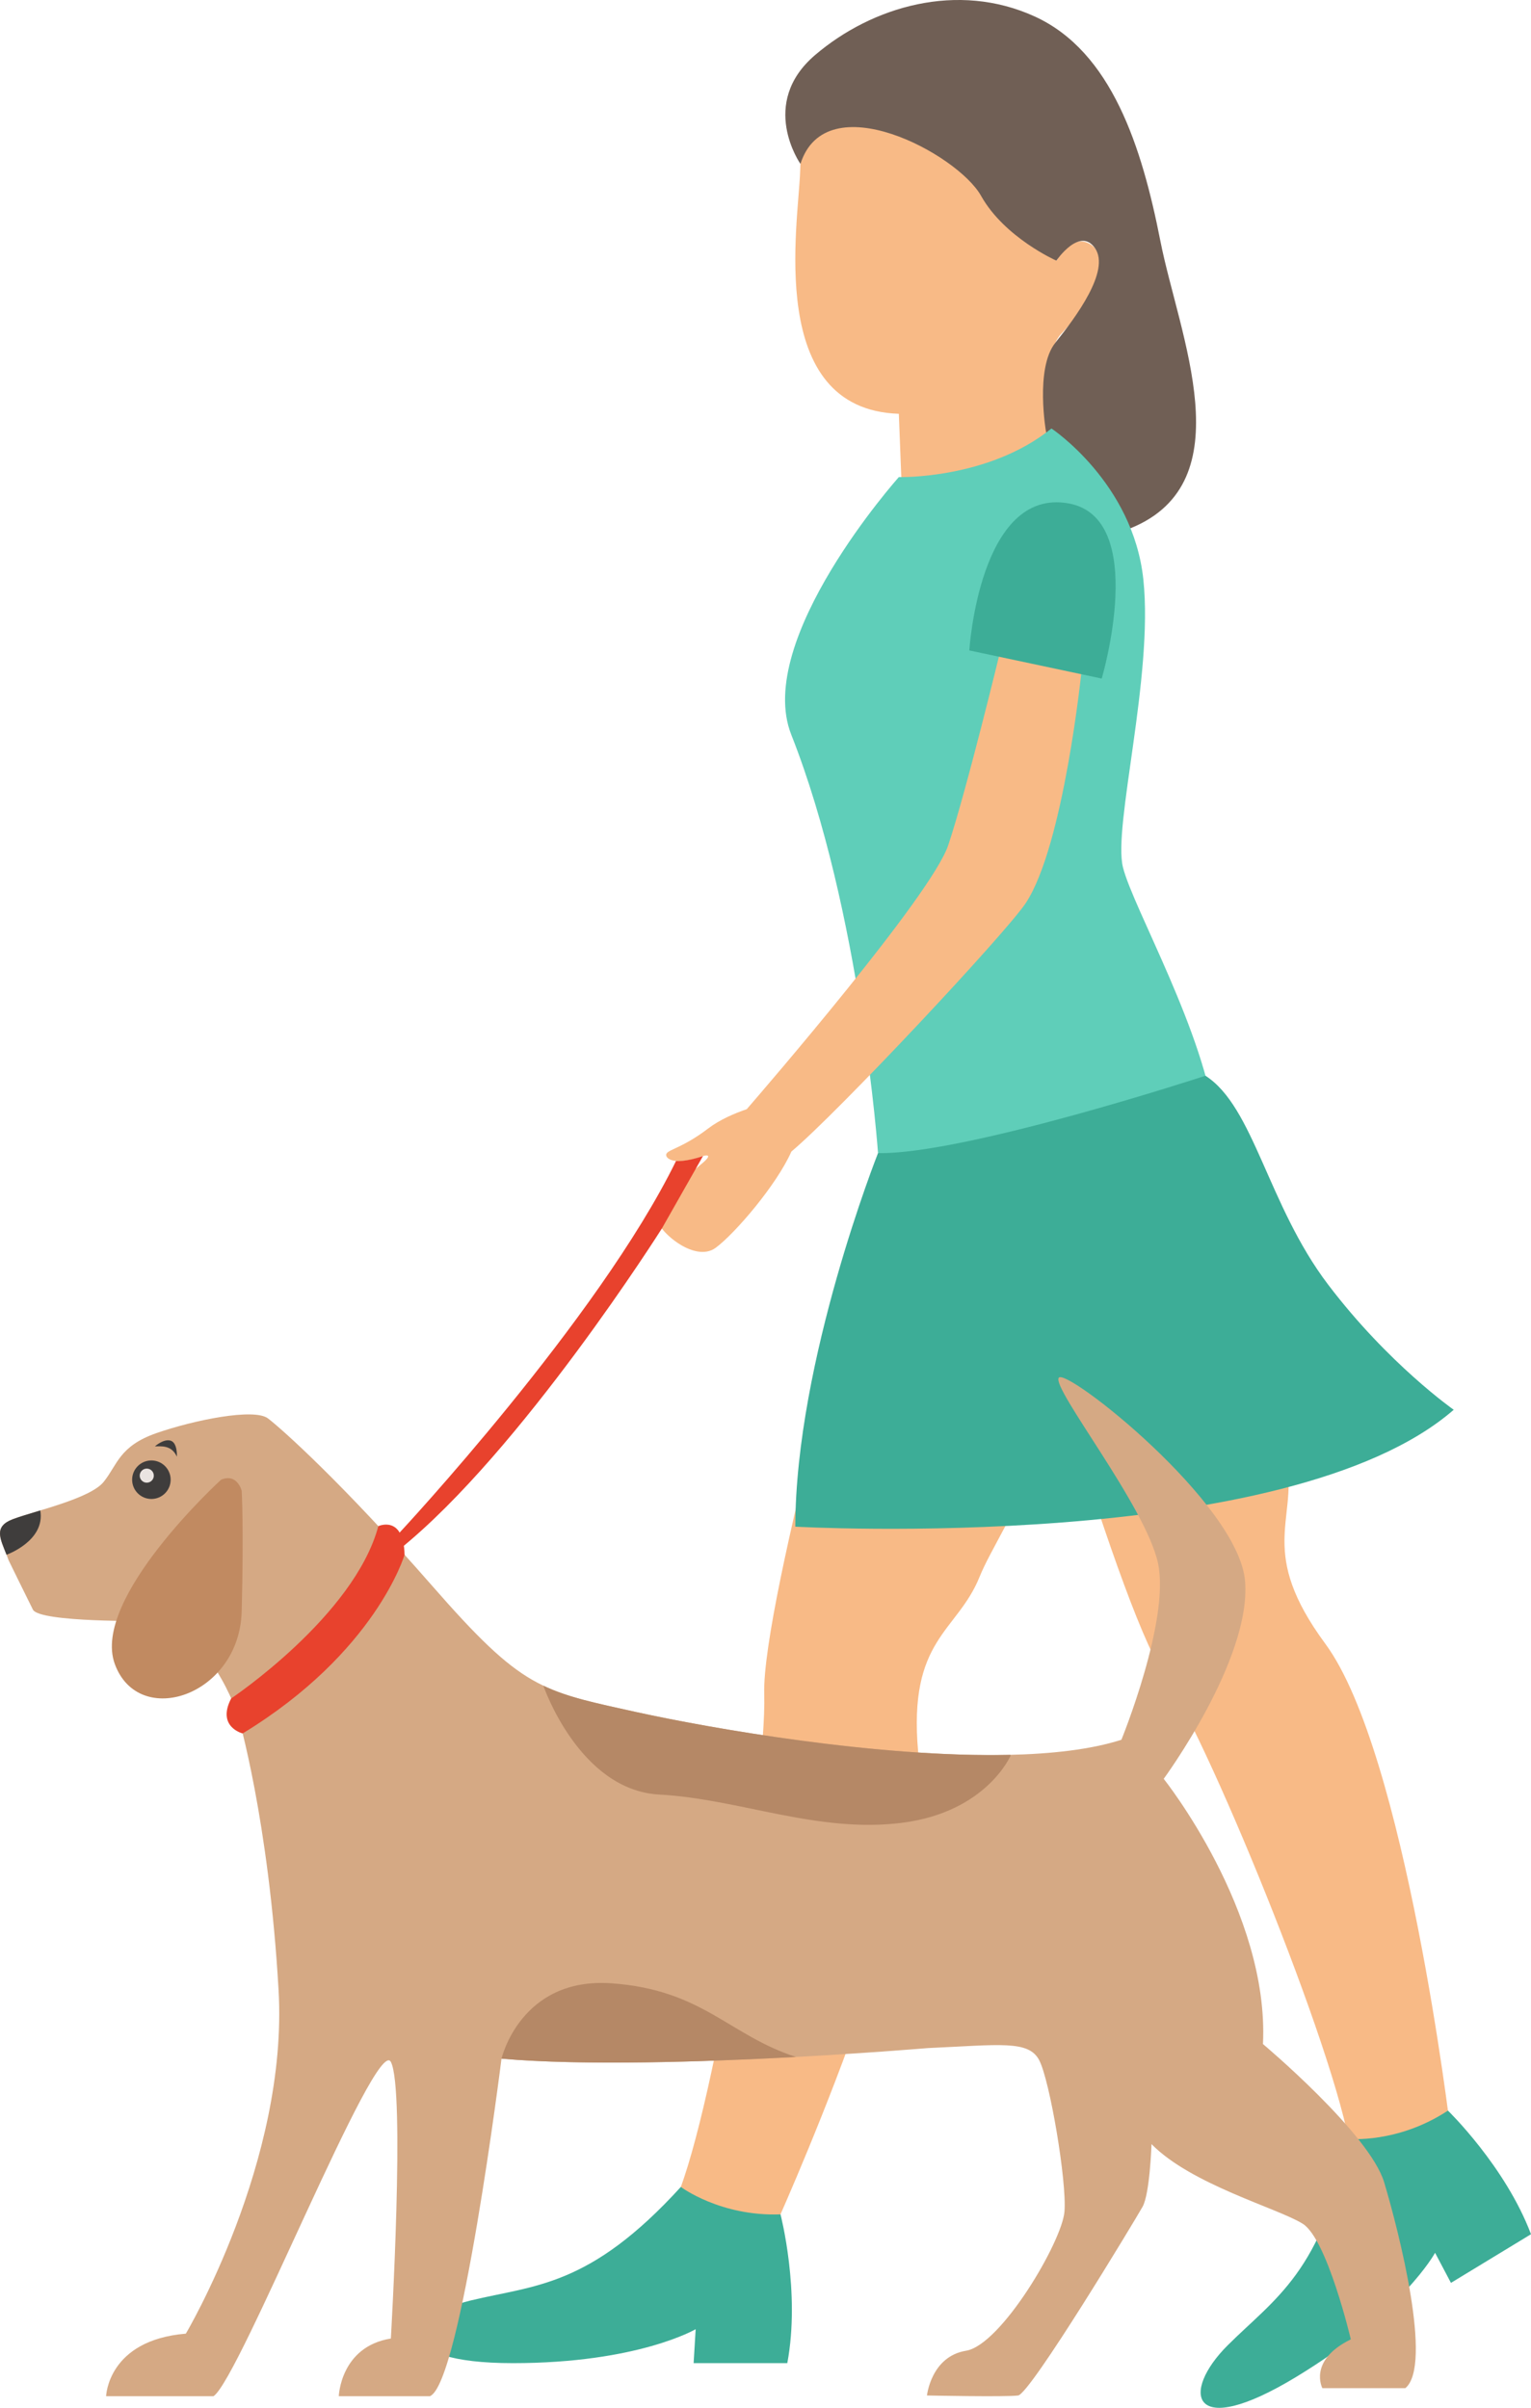 <?xml version="1.0" encoding="utf-8"?>
<!-- Generator: Adobe Illustrator 17.0.0, SVG Export Plug-In . SVG Version: 6.00 Build 0)  -->
<!DOCTYPE svg PUBLIC "-//W3C//DTD SVG 1.1//EN" "http://www.w3.org/Graphics/SVG/1.1/DTD/svg11.dtd">
<svg version="1.1" id="Objects" xmlns="http://www.w3.org/2000/svg" xmlns:xlink="http://www.w3.org/1999/xlink" x="0px" y="0px"
	 width="164.303px" height="258.397px" viewBox="0 0 164.303 258.397" enable-background="new 0 0 164.303 258.397"
	 xml:space="preserve">
<g>
	<g>
		<g>
			<path fill="#F8BA86" d="M88.243,10.433c-1.121,1.135-2.213,2.37-2.372,7.9c-0.156,5.531-3.792,25.599,10.589,26.074l0.37,9.498
				l15.589-4.915c0,0-0.947-10.588,1.423-13.115c2.371-2.529,5.741-6.638,3.687-9.219c0,0-1.896-2.37-4.162,1.317
				c0,0-2.05-1.042-3.369-6.899C108.31,13.593,94.169,4.428,88.243,10.433z"/>
			<path fill="#705F55" d="M85.902,17.59c0,0-4.542-6.469,1.574-11.686c6.116-5.217,15.289-7.915,23.563-4.138
				c8.274,3.778,11.512,14.032,13.491,24.104c1.979,10.073,9.052,25.848-3.209,30.822c0,0-7.282-4.468-9.053-10.27
				c0,0-1.222-6.881,0.99-9.641c2.21-2.76,5.9-7.723,4.269-10.126c-1.631-2.403-4.162,1.317-4.162,1.317s-5.564-2.461-8.082-6.958
				C102.766,16.517,88.643,8.95,85.902,17.59z"/>
		</g>
		<g>
			<g>
				<g>
					<path fill="#F8BA86" d="M94.06,128.58c0,0-12.334,43.408-12.045,53.214c0.29,9.805-5.742,46.805-9.785,54.895l10.658,2.912
						c0,0,16.936-37.188,15.645-51.606c-1.089-12.152,4.188-12.828,6.585-18.757c2.395-5.93,10.259-14.304,10.137-41.283
						L94.06,128.58z"/>
					<path fill="#3DAD97" d="M73.066,234.692c0,0,4.235,3.185,10.696,2.944c0,0,2.164,8.306,0.729,15.966H74.437l0.22-3.642
						c0,0-6.204,3.642-19.612,3.642c-13.402,0-11.493-5.045-4.551-6.72C57.435,245.205,63.251,245.464,73.066,234.692z"/>
				</g>
				<g>
					<path fill="#F8BA86" d="M107.555,127.954c0,0,12.001,43.501,17.342,51.731c5.339,8.228,19.398,42.98,20.146,51.993
						l10.619-3.046c0,0-4.839-40.576-13.43-52.227c-7.241-9.819-3.082-13.137-4.112-19.449c-1.034-6.312,1.339-17.552-12.776-40.545
						L107.555,127.954z"/>
					<path fill="#3DAD97" d="M144.719,229.538c0,0,5.273,0.522,10.67-3.038c0,0,6.163,5.974,8.914,13.267l-8.591,5.221l-1.704-3.227
						c0,0-3.411,6.335-14.87,13.298c-11.452,6.96-12.441,1.657-7.377-3.381C136.82,246.64,141.925,243.841,144.719,229.538z"/>
				</g>
			</g>
			<g>
				<g>
					<path fill="#5FCEB9" d="M96.46,51.201c0,0,9.606,0.258,16.381-5.219c0,0,8.766,5.817,9.862,16.222
						c1.094,10.406-3.284,26.494-2.189,30.876c1.095,4.382,8.847,17.831,9.94,27.688c0,0-20.894,4.623-36.227,2.981
						c0,0-1.835-25.993-9.311-44.908C80.886,68.641,96.46,51.201,96.46,51.201z"/>
					<g>
						<path fill="#F8BA86" d="M107.362,69.802c0,0-3.697,15.248-5.605,20.914c-1.804,5.355-19.663,26.058-21.619,28.317
							c-1.299,0.442-2.884,1.116-4.138,2.071c-2.715,2.066-4.251,2.245-4.48,2.715c-0.233,0.471,0.86,1.382,3.925,0.239
							c0,0,1.237-0.367,0.012,0.702c-1.226,1.068-4.883,3.857-5.009,5.846c-0.08,1.295,4.04,5.022,6.364,3.297
							c2.089-1.551,6.54-6.756,8.118-10.324c4.981-4.168,23.031-23.463,25.149-26.66c4.108-6.204,6.018-25.18,6.018-25.18
							L107.362,69.802z"/>
						<path fill="#3DAD97" d="M118.235,72.819c0,0,5.104-17.246-3.572-18.798c-9.559-1.708-10.638,15.781-10.638,15.781
							L118.235,72.819z"/>
					</g>
				</g>
				<path fill="#3DAD97" d="M94.226,123.749c0,0-8.845,22.28-8.876,40.088c0,0,52.851,2.968,70.659-12.546
					c0,0-7.016-4.911-13.492-13.451c-6.475-8.539-7.943-19.056-13.149-22.395C129.369,115.445,103.522,123.918,94.226,123.749z"/>
			</g>
		</g>
	</g>
	<g>
		<path fill="#D5A984" d="M0.909,167.411c-0.697-2.008-1.833-3.492,0.437-4.366c2.27-0.874,8.295-2.183,9.778-4.016
			c1.484-1.833,1.659-3.841,5.677-5.238c4.016-1.397,10.476-2.706,11.96-1.572c1.484,1.135,7.945,6.898,17.636,17.985
			c9.692,11.088,11.612,11.263,21.914,13.533c10.304,2.27,38.939,7.159,52.035,2.968c0,0,5.239-12.834,3.929-18.946
			c-1.31-6.111-11.437-18.771-10.651-19.906c0.785-1.135,19.296,13.446,19.993,21.827c0.698,8.381-8.731,21.216-8.731,21.216
			s11.352,14.23,10.651,28.462c0,0,11.438,9.604,13.009,14.842c1.572,5.239,5.24,19.644,2.271,22.088h-8.904
			c0,0-1.572-2.969,3.054-5.238c0,0-2.531-10.739-5.15-12.398c-2.618-1.659-11.961-4.191-16.239-8.556c0,0-0.174,5.326-0.96,6.722
			c-0.785,1.398-12.048,20.081-13.358,20.255c-1.309,0.175-9.779,0-9.779,0s0.438-4.19,4.192-4.802
			c3.754-0.611,10.302-11.699,10.563-14.93c0.263-3.229-1.57-14.056-2.706-16.239c-1.135-2.183-4.19-1.659-11.961-1.31
			c0,0-29.685,2.532-45.749,1.135c0,0-4.366,34.904-7.684,36.223h-9.778c0,0,0.174-5.316,5.588-6.189c0,0,1.57-26.716,0-29.685
			c-1.572-2.968-16.239,34.031-19.033,35.874H11.388c0,0,0.173-6.015,8.556-6.713c0,0,11-18.509,9.953-36.843
			c-1.048-18.335-4.365-29.51-4.365-29.51s-3.056-9.517-9.429-10.127c0,0-11.875,0.175-12.574-1.222
			C2.831,171.34,0.909,167.411,0.909,167.411z"/>
		<path fill="#3F3D3C" d="M4.324,162.095c-1.19,0.362-2.269,0.677-2.978,0.95c-2.051,0.79-1.321,2.08-0.646,3.803
			C0.701,166.849,4.886,165.365,4.324,162.095z"/>
		<g>
			<g>
				<circle fill="#3F3D3C" cx="16.247" cy="158.796" r="2.067"/>
				<circle fill="#EAE4E1" cx="15.751" cy="158.359" r="0.756"/>
			</g>
			<path fill="#3F3D3C" d="M16.626,155.217c0.641,0,1.776-0.174,2.358,1.106c0,0,0.086-1.484-0.67-1.717
				C17.556,154.374,16.626,155.217,16.626,155.217z"/>
		</g>
		<path fill="#C18A61" d="M23.726,158.796c0,0-13.97,12.745-11.407,19.774c2.562,7.03,13.386,3.421,13.619-5.659
			c0.232-9.08,0-12.921,0-12.921S25.473,158.067,23.726,158.796z"/>
		<path fill="#E8422D" d="M24.81,182.268c0,0,13.206-8.833,15.793-18.489c0,0,2.713-1.246,2.813,3.07
			c0,0-3.068,10.465-17.375,19.177C26.042,186.026,23.217,185.337,24.81,182.268z"/>
		<path fill="#B58866" d="M96.831,195.611c9.081-1.164,11.643-7.244,11.643-7.244l-0.087-0.045
			c-14.097,0.329-32.303-2.872-40.076-4.585c-4.473-0.986-7.364-1.579-9.998-2.838h-0.003c0,0,3.834,11.22,12.447,11.686
			C79.37,193.05,87.752,196.775,96.831,195.611z"/>
		<path fill="#B58866" d="M85.425,220.747L85.425,220.747c-7.217-2.337-10.013-7.208-19.79-7.907
			c-9.778-0.699-11.816,8.09-11.816,8.09C62.639,221.698,75.56,221.279,85.425,220.747z"/>
	</g>
	<path fill="#E8422D" d="M42.884,164.472c0,0,21.344-22.876,29.664-39.88c0,0,1.021,0.122,2.896-0.534l-4.417,7.782
		c0,0-15.085,23.888-28.143,34.417V164.472z"/>
</g>
</svg>
